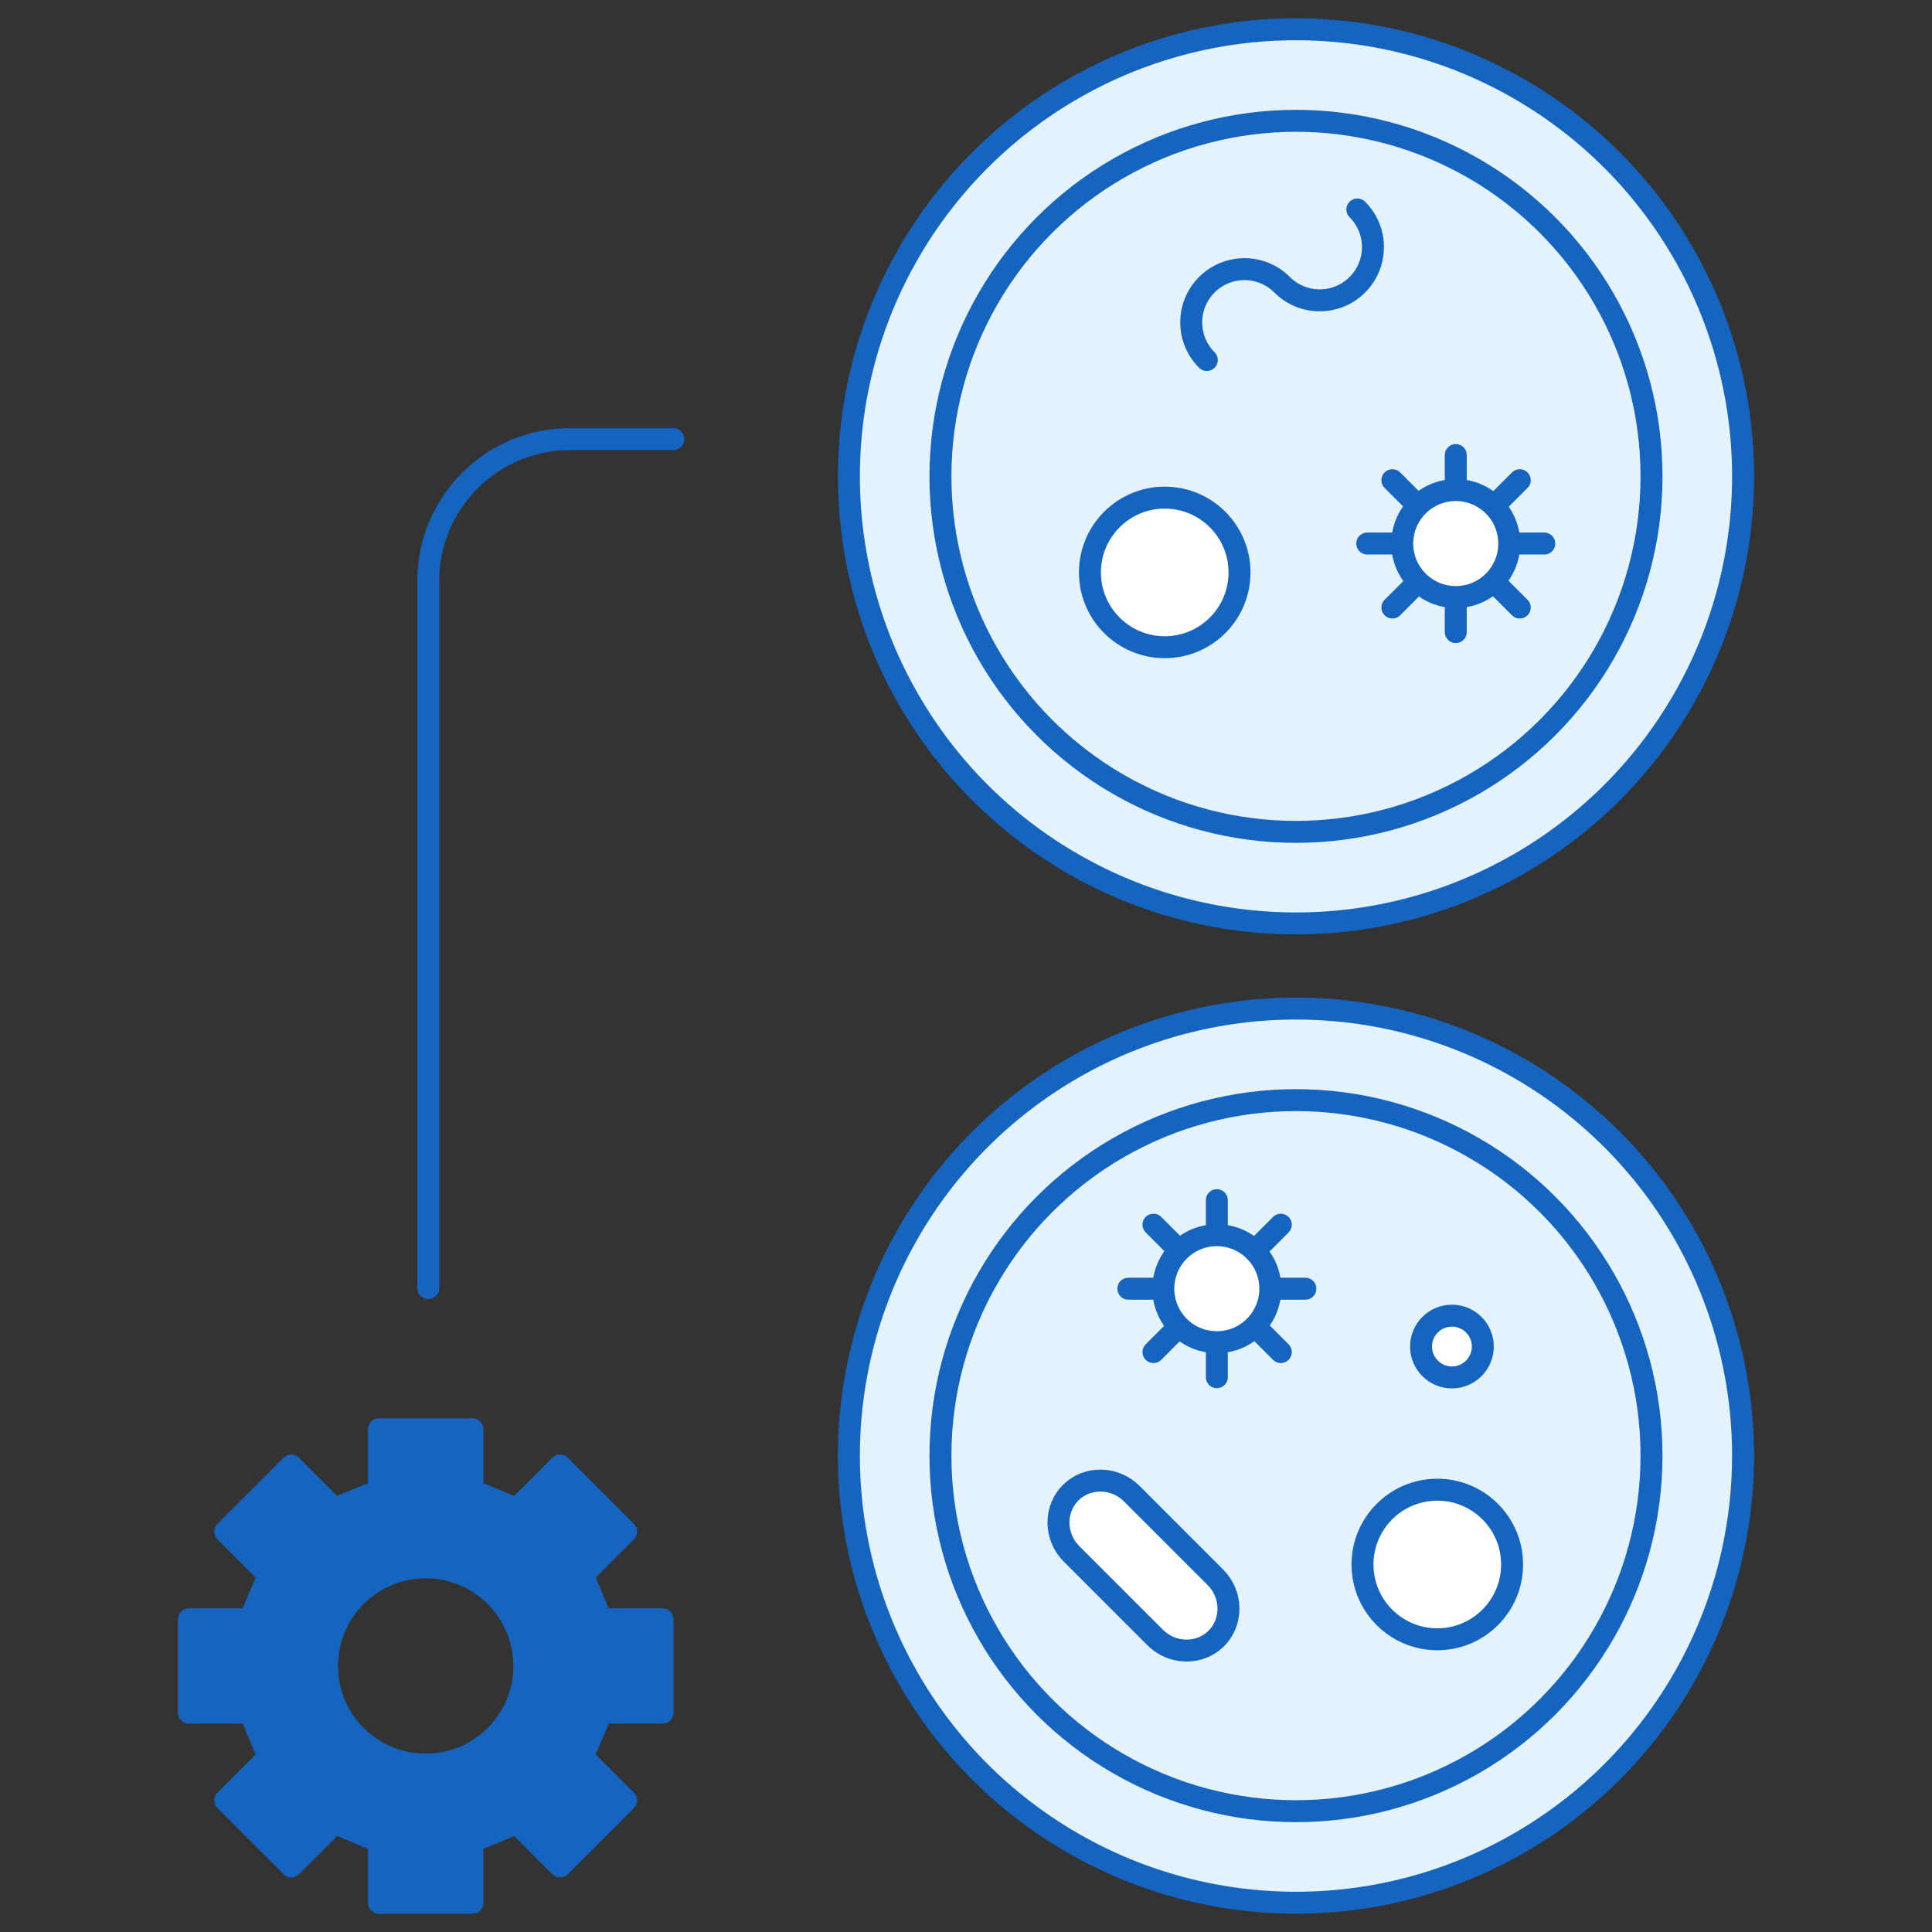 <?xml version="1.0" encoding="utf-8"?>
<!-- Generator: Adobe Illustrator 16.0.4, SVG Export Plug-In . SVG Version: 6.00 Build 0)  -->
<!DOCTYPE svg PUBLIC "-//W3C//DTD SVG 1.1//EN" "http://www.w3.org/Graphics/SVG/1.1/DTD/svg11.dtd">
<svg version="1.1" id="Layer_1" xmlns="http://www.w3.org/2000/svg" xmlns:xlink="http://www.w3.org/1999/xlink" x="0px" y="0px"
	 width="264px" height="264px" viewBox="0 0 264 264" enable-background="new 0 0 264 264" xml:space="preserve">
<rect x="0" y="0" width="264" height="264" fill="#333333" stroke="none"/>
<g id="New_Symbol_13">
</g>
<g>
	<path fill="none" stroke="#1565C0" stroke-width="3" stroke-linecap="round" stroke-linejoin="round" stroke-miterlimit="10" d="
		M58.52,176V79.379c0-10.703,8.676-19.376,19.378-19.379H92"/>
	
		<path fill="#1565C0" stroke="#1565C0" stroke-width="3" stroke-linecap="round" stroke-linejoin="round" stroke-miterlimit="10" d="
		M71.648,227.65c0,7.441-6.037,13.478-13.479,13.478c-7.444,0-13.479-6.036-13.479-13.478c0-7.444,6.035-13.48,13.479-13.48
		C65.611,214.17,71.648,220.206,71.648,227.65z M90.52,234.025V221.27h-8.374l-2.494-6.082l5.905-5.903l-9.022-9.021l-5.921,5.923
		l-6.066-2.535V195.3H51.791v8.374l-6.083,2.494l-5.904-5.904l-9.02,9.021l5.923,5.923l-2.538,6.062h-8.351v12.756h8.374
		l2.496,6.086l-5.904,5.905l9.02,9.02l5.923-5.925l6.064,2.535V260h12.756v-8.375l6.083-2.497l5.904,5.908l9.022-9.02l-5.924-5.924
		l2.536-6.067H90.52z"/>
	<g>
		
			<circle fill="#E3F2FD" stroke="#1565C0" stroke-width="3" stroke-linecap="round" stroke-linejoin="round" stroke-miterlimit="10" cx="177.091" cy="65.091" r="61.091"/>
		
			<circle fill="#E3F2FD" stroke="#1565C0" stroke-width="3" stroke-linecap="round" stroke-linejoin="round" stroke-miterlimit="10" cx="177.09" cy="65.091" r="48.582"/>
		<g>
			
				<line fill="#FFFFFF" stroke="#1565C0" stroke-width="3" stroke-linecap="round" stroke-linejoin="round" stroke-miterlimit="10" x1="198.924" y1="68.227" x2="198.924" y2="62.182"/>
			
				<line fill="#FFFFFF" stroke="#1565C0" stroke-width="3" stroke-linecap="round" stroke-linejoin="round" stroke-miterlimit="10" x1="198.924" y1="86.372" x2="198.924" y2="80.324"/>
			
				<line fill="#FFFFFF" stroke="#1565C0" stroke-width="3" stroke-linecap="round" stroke-linejoin="round" stroke-miterlimit="10" x1="211.02" y1="74.275" x2="204.973" y2="74.275"/>
			
				<line fill="#FFFFFF" stroke="#1565C0" stroke-width="3" stroke-linecap="round" stroke-linejoin="round" stroke-miterlimit="10" x1="186.83" y1="74.275" x2="192.877" y2="74.275"/>
			<g>
				<g>
					
						<line fill="#FFFFFF" stroke="#1565C0" stroke-width="3" stroke-linecap="round" stroke-linejoin="round" stroke-miterlimit="10" x1="190.266" y1="65.617" x2="198.924" y2="74.275"/>
				</g>
				<g>
					
						<line fill="#FFFFFF" stroke="#1565C0" stroke-width="3" stroke-linecap="round" stroke-linejoin="round" stroke-miterlimit="10" x1="190.266" y1="83.016" x2="198.924" y2="74.356"/>
				</g>
			</g>
			<g>
				<g>
					
						<line fill="#FFFFFF" stroke="#1565C0" stroke-width="3" stroke-linecap="round" stroke-linejoin="round" stroke-miterlimit="10" x1="207.669" y1="83.017" x2="199.009" y2="74.359"/>
				</g>
				<g>
					
						<line fill="#FFFFFF" stroke="#1565C0" stroke-width="3" stroke-linecap="round" stroke-linejoin="round" stroke-miterlimit="10" x1="207.669" y1="65.617" x2="199.01" y2="74.278"/>
				</g>
			</g>
			
				<circle fill="#FFFFFF" stroke="#1565C0" stroke-width="3" stroke-linecap="round" stroke-linejoin="round" stroke-miterlimit="10" cx="198.924" cy="74.275" r="7.31"/>
		</g>
		<path fill="none" stroke="#1565C0" stroke-width="3" stroke-linecap="round" stroke-linejoin="round" stroke-miterlimit="10" d="
			M185.478,28.625c2.841,2.84,2.841,7.443,0,10.283c-2.84,2.842-7.445,2.842-10.286,0l0,0c-2.84-2.84-7.444-2.84-10.285,0
			c-2.84,2.842-2.841,7.445,0,10.285"/>
		
			<path fill="#FFFFFF" stroke="#1565C0" stroke-width="3" stroke-linecap="round" stroke-linejoin="round" stroke-miterlimit="10" d="
			M169.375,78.22c0,5.647-4.576,10.219-10.219,10.219c-5.645,0-10.22-4.571-10.22-10.219c0-5.644,4.575-10.22,10.22-10.22
			C164.799,68,169.375,72.576,169.375,78.22z"/>
	</g>
	
		<circle fill="#E3F2FD" stroke="#1565C0" stroke-width="3" stroke-linecap="round" stroke-linejoin="round" stroke-miterlimit="10" cx="177.09" cy="198.909" r="61.091"/>
	
		<circle fill="#E3F2FD" stroke="#1565C0" stroke-width="3" stroke-linecap="round" stroke-linejoin="round" stroke-miterlimit="10" cx="177.09" cy="198.91" r="48.582"/>
	<g>
		<path fill="#FFFFFF" d="M146.424,212.332c-2.333-2.333-2.391-6.094-0.128-8.357c2.263-2.263,6.024-2.205,8.357,0.129
			l11.423,11.426c2.333,2.334,2.391,6.094,0.129,8.357c-2.262,2.262-6.022,2.204-8.356-0.129L146.424,212.332z"/>
		<path fill="none" stroke="#1565C0" stroke-width="3" stroke-linecap="round" stroke-linejoin="round" stroke-miterlimit="10" d="
			M146.424,212.332c-2.333-2.333-2.391-6.094-0.128-8.357c2.263-2.263,6.024-2.205,8.357,0.129l11.423,11.426
			c2.333,2.334,2.391,6.094,0.129,8.357c-2.262,2.262-6.022,2.204-8.356-0.129L146.424,212.332z"/>
	</g>
	<g>
		
			<line fill="#FFFFFF" stroke="#1565C0" stroke-width="3" stroke-linecap="round" stroke-linejoin="round" stroke-miterlimit="10" x1="160.227" y1="176.095" x2="154.182" y2="176.095"/>
		
			<line fill="#FFFFFF" stroke="#1565C0" stroke-width="3" stroke-linecap="round" stroke-linejoin="round" stroke-miterlimit="10" x1="178.372" y1="176.095" x2="172.324" y2="176.095"/>
		
			<line fill="#FFFFFF" stroke="#1565C0" stroke-width="3" stroke-linecap="round" stroke-linejoin="round" stroke-miterlimit="10" x1="166.275" y1="164" x2="166.275" y2="170.047"/>
		
			<line fill="#FFFFFF" stroke="#1565C0" stroke-width="3" stroke-linecap="round" stroke-linejoin="round" stroke-miterlimit="10" x1="166.275" y1="188.189" x2="166.275" y2="182.143"/>
		<g>
			<g>
				
					<line fill="#FFFFFF" stroke="#1565C0" stroke-width="3" stroke-linecap="round" stroke-linejoin="round" stroke-miterlimit="10" x1="157.617" y1="184.754" x2="166.275" y2="176.095"/>
			</g>
			<g>
				
					<line fill="#FFFFFF" stroke="#1565C0" stroke-width="3" stroke-linecap="round" stroke-linejoin="round" stroke-miterlimit="10" x1="175.016" y1="184.754" x2="166.356" y2="176.096"/>
			</g>
		</g>
		<g>
			<g>
				
					<line fill="#FFFFFF" stroke="#1565C0" stroke-width="3" stroke-linecap="round" stroke-linejoin="round" stroke-miterlimit="10" x1="175.018" y1="167.351" x2="166.359" y2="176.01"/>
			</g>
			<g>
				
					<line fill="#FFFFFF" stroke="#1565C0" stroke-width="3" stroke-linecap="round" stroke-linejoin="round" stroke-miterlimit="10" x1="157.617" y1="167.351" x2="166.278" y2="176.01"/>
			</g>
		</g>
		
			<path fill="#FFFFFF" stroke="#1565C0" stroke-width="3" stroke-linecap="round" stroke-linejoin="round" stroke-miterlimit="10" d="
			M166.275,168.785c4.04,0,7.31,3.273,7.31,7.31c0,4.038-3.27,7.311-7.31,7.311c-4.037,0-7.311-3.272-7.311-7.311
			C158.965,172.059,162.238,168.785,166.275,168.785z"/>
	</g>
	
		<path fill="#FFFFFF" stroke="#1565C0" stroke-width="3" stroke-linecap="round" stroke-linejoin="round" stroke-miterlimit="10" d="
		M196.401,203.561c5.647,0,10.219,4.576,10.219,10.219c0,5.645-4.571,10.221-10.219,10.221c-5.644,0-10.22-4.576-10.22-10.221
		C186.182,208.137,190.758,203.561,196.401,203.561z"/>
	
		<circle fill="#FFFFFF" stroke="#1565C0" stroke-width="3" stroke-linecap="round" stroke-linejoin="round" stroke-miterlimit="10" cx="198.401" cy="184" r="4.22"/>
</g>
</svg>
